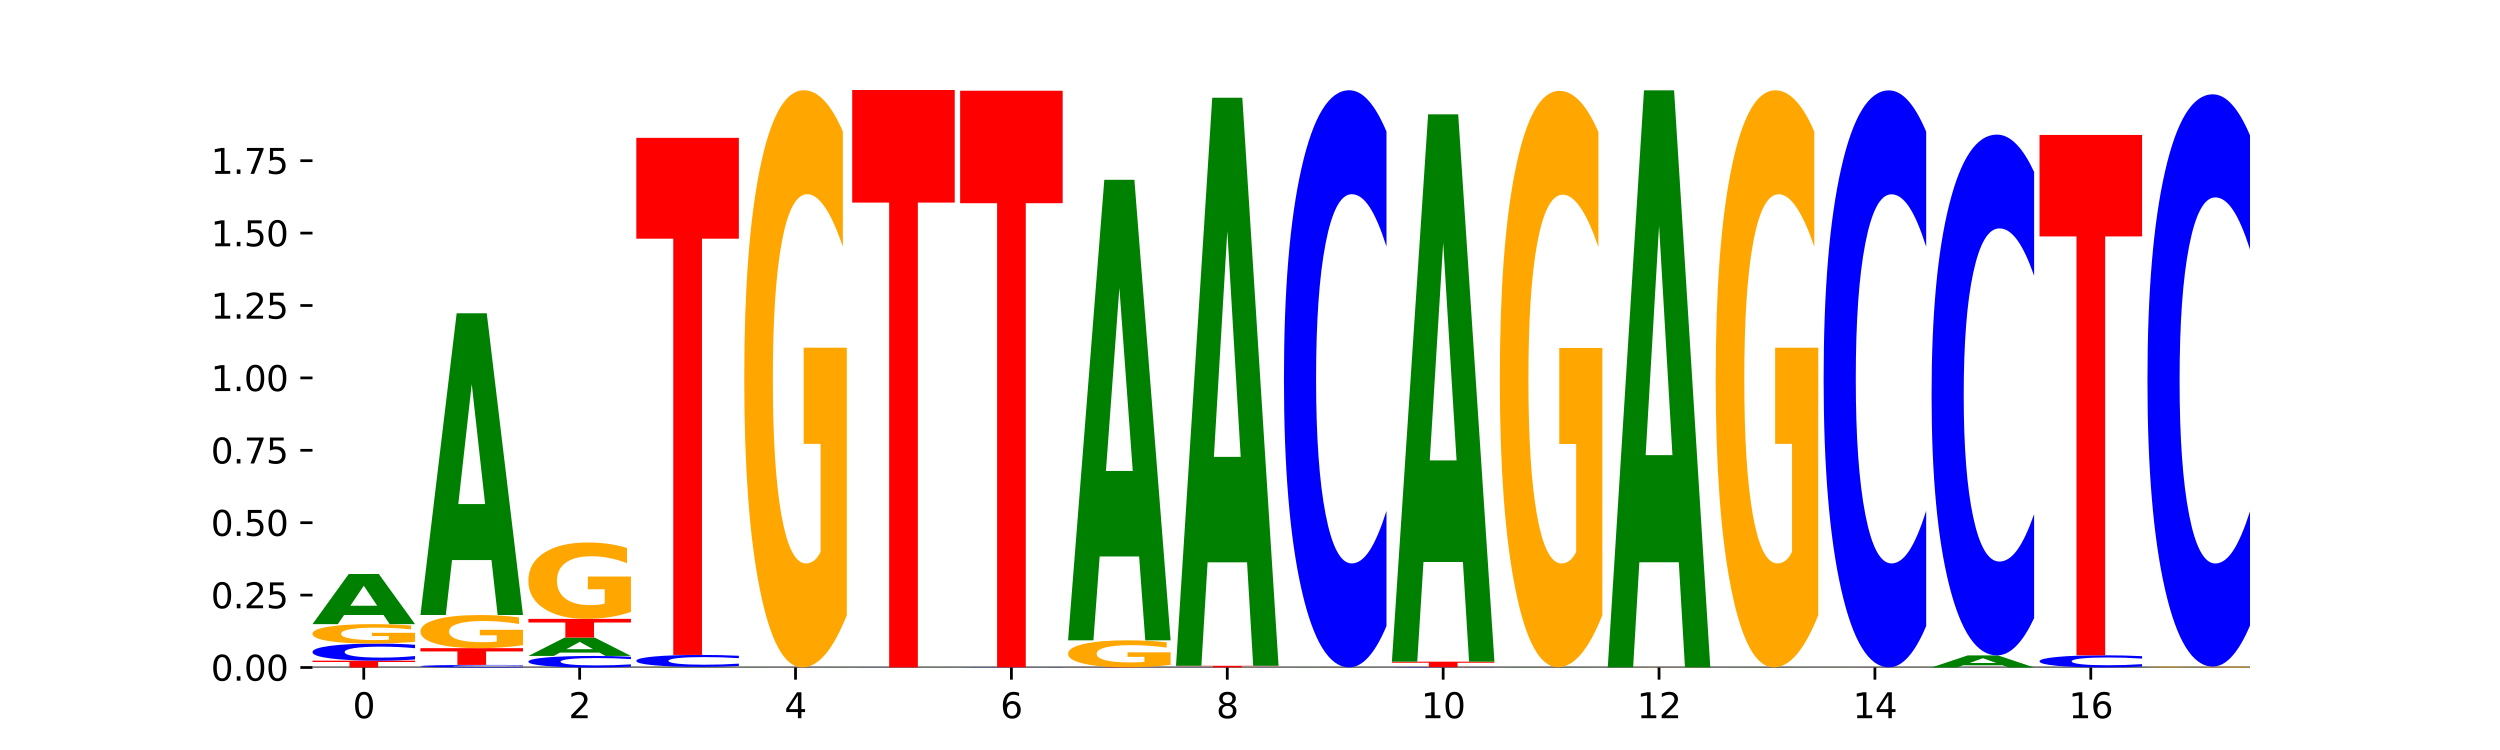 <?xml version="1.0" encoding="utf-8" standalone="no"?>
<!DOCTYPE svg PUBLIC "-//W3C//DTD SVG 1.1//EN"
  "http://www.w3.org/Graphics/SVG/1.1/DTD/svg11.dtd">
<svg xmlns:xlink="http://www.w3.org/1999/xlink" width="720pt" height="216pt" viewBox="0 0 720 216" xmlns="http://www.w3.org/2000/svg" version="1.1">
 <defs>
  <style type="text/css">*{stroke-linejoin: round; stroke-linecap: butt}</style>
 </defs>
 <g id="figure_1">
  <g id="patch_1">
   <path d="M 0 216 
L 720 216 
L 720 0 
L 0 0 
z
" style="fill: #ffffff"/>
  </g>
  <g id="axes_1">
   <g id="patch_2">
    <path d="M 90 192.24 
L 648 192.24 
L 648 25.92 
L 90 25.92 
z
" style="fill: #ffffff"/>
   </g>
   <g id="line2d_1">
    <path d="M 90 192.24 
L 648 192.24 
" clip-path="url(#p7f37376369)" style="fill: none; stroke: #000000; stroke-width: 0.5; stroke-linecap: square"/>
   </g>
   <g id="patch_3">
    <path d="M 90 190.279 
L 119.532 190.279 
L 119.532 190.661 
L 108.907 190.661 
L 108.907 192.24 
L 100.645 192.24 
L 100.645 190.661 
L 90 190.661 
L 90 190.279 
z
" clip-path="url(#p7f37376369)" style="fill: #ff0000"/>
   </g>
   <g id="patch_4">
    <path d="M 119.532 189.925 
Q 117.062 190.1 114.391 190.189 
Q 111.719 190.279 108.81 190.279 
Q 100.134 190.279 95.067 189.614 
Q 90 188.95 90 187.814 
Q 90 186.674 95.067 186.011 
Q 100.134 185.347 108.81 185.347 
Q 111.719 185.347 114.391 185.436 
Q 117.062 185.525 119.532 185.7 
L 119.532 186.683 
Q 117.039 186.451 114.621 186.343 
Q 112.203 186.235 109.532 186.235 
Q 104.74 186.235 101.994 186.656 
Q 99.256 187.076 99.256 187.814 
Q 99.256 188.55 101.994 188.97 
Q 104.74 189.39 109.532 189.39 
Q 112.203 189.39 114.621 189.282 
Q 117.039 189.173 119.532 188.941 
L 119.532 189.925 
z
" clip-path="url(#p7f37376369)" style="fill: #0000ff"/>
   </g>
   <g id="patch_5">
    <path d="M 119.532 184.84 
Q 116.554 185.093 113.35 185.221 
Q 110.147 185.347 106.732 185.347 
Q 99.014 185.347 94.507 184.593 
Q 90 183.839 90 182.55 
Q 90 181.245 94.587 180.497 
Q 99.18 179.749 107.169 179.749 
Q 110.246 179.749 113.066 179.851 
Q 115.892 179.952 118.394 180.15 
L 118.394 181.266 
Q 115.812 181.011 113.258 180.885 
Q 110.703 180.758 108.135 180.758 
Q 103.383 180.758 100.808 181.222 
Q 98.233 181.686 98.233 182.55 
Q 98.233 183.405 100.715 183.872 
Q 103.197 184.338 107.764 184.338 
Q 109.009 184.338 110.074 184.312 
Q 111.14 184.284 111.987 184.226 
L 111.987 183.179 
L 107.122 183.179 
L 107.122 182.246 
L 119.532 182.246 
L 119.532 184.84 
z
" clip-path="url(#p7f37376369)" style="fill: #ffa600"/>
   </g>
   <g id="patch_6">
    <path d="M 110.457 177.12 
L 99.099 177.12 
L 97.306 179.749 
L 90 179.749 
L 100.434 165.318 
L 109.098 165.318 
L 119.532 179.749 
L 112.232 179.749 
L 110.457 177.12 
z
M 100.911 174.442 
L 108.627 174.442 
L 104.775 168.702 
L 100.911 174.442 
z
" clip-path="url(#p7f37376369)" style="fill: #008000"/>
   </g>
   <g id="patch_7">
    <path d="M 150.618 192.187 
Q 148.148 192.213 145.477 192.226 
Q 142.806 192.24 139.896 192.24 
Q 131.221 192.24 126.153 192.139 
Q 121.086 192.039 121.086 191.867 
Q 121.086 191.695 126.153 191.594 
Q 131.221 191.494 139.896 191.494 
Q 142.806 191.494 145.477 191.507 
Q 148.148 191.521 150.618 191.547 
L 150.618 191.696 
Q 148.126 191.661 145.708 191.645 
Q 143.289 191.628 140.618 191.628 
Q 135.826 191.628 133.081 191.692 
Q 130.343 191.755 130.343 191.867 
Q 130.343 191.978 133.081 192.042 
Q 135.826 192.106 140.618 192.106 
Q 143.289 192.106 145.708 192.089 
Q 148.126 192.073 150.618 192.038 
L 150.618 192.187 
z
" clip-path="url(#p7f37376369)" style="fill: #0000ff"/>
   </g>
   <g id="patch_8">
    <path d="M 121.086 186.675 
L 150.618 186.675 
L 150.618 187.615 
L 139.994 187.615 
L 139.994 191.494 
L 131.732 191.494 
L 131.732 187.615 
L 121.086 187.615 
L 121.086 186.675 
z
" clip-path="url(#p7f37376369)" style="fill: #ff0000"/>
   </g>
   <g id="patch_9">
    <path d="M 150.618 185.811 
Q 147.64 186.243 144.437 186.46 
Q 141.233 186.675 137.818 186.675 
Q 130.101 186.675 125.594 185.389 
Q 121.086 184.104 121.086 181.905 
Q 121.086 179.68 125.673 178.405 
Q 130.266 177.129 138.255 177.129 
Q 141.333 177.129 144.152 177.302 
Q 146.978 177.474 149.48 177.813 
L 149.48 179.716 
Q 146.899 179.28 144.344 179.065 
Q 141.789 178.848 139.221 178.848 
Q 134.469 178.848 131.894 179.641 
Q 129.32 180.432 129.32 181.905 
Q 129.32 183.364 131.802 184.161 
Q 134.284 184.956 138.851 184.956 
Q 140.095 184.956 141.16 184.91 
Q 142.226 184.863 143.073 184.764 
L 143.073 182.978 
L 138.209 182.978 
L 138.209 181.386 
L 150.618 181.386 
L 150.618 185.811 
z
" clip-path="url(#p7f37376369)" style="fill: #ffa600"/>
   </g>
   <g id="patch_10">
    <path d="M 141.543 161.297 
L 130.186 161.297 
L 128.392 177.129 
L 121.086 177.129 
L 131.52 90.224 
L 140.185 90.224 
L 150.618 177.129 
L 143.318 177.129 
L 141.543 161.297 
z
M 131.997 145.168 
L 139.714 145.168 
L 135.861 110.6 
L 131.997 145.168 
z
" clip-path="url(#p7f37376369)" style="fill: #008000"/>
   </g>
   <g id="patch_11">
    <path d="M 181.705 192.002 
Q 179.234 192.12 176.563 192.18 
Q 173.892 192.24 170.983 192.24 
Q 162.307 192.24 157.24 191.792 
Q 152.173 191.344 152.173 190.578 
Q 152.173 189.809 157.24 189.361 
Q 162.307 188.913 170.983 188.913 
Q 173.892 188.913 176.563 188.974 
Q 179.234 189.033 181.705 189.152 
L 181.705 189.815 
Q 179.212 189.658 176.794 189.585 
Q 174.376 189.512 171.704 189.512 
Q 166.913 189.512 164.167 189.796 
Q 161.429 190.079 161.429 190.578 
Q 161.429 191.074 164.167 191.358 
Q 166.913 191.641 171.704 191.641 
Q 174.376 191.641 176.794 191.568 
Q 179.212 191.494 181.705 191.338 
L 181.705 192.002 
z
" clip-path="url(#p7f37376369)" style="fill: #0000ff"/>
   </g>
   <g id="patch_12">
    <path d="M 172.63 187.949 
L 161.272 187.949 
L 159.479 188.913 
L 152.173 188.913 
L 162.606 183.622 
L 171.271 183.622 
L 181.705 188.913 
L 174.405 188.913 
L 172.63 187.949 
z
M 163.083 186.967 
L 170.8 186.967 
L 166.948 184.863 
L 163.083 186.967 
z
" clip-path="url(#p7f37376369)" style="fill: #008000"/>
   </g>
   <g id="patch_13">
    <path d="M 152.173 178.236 
L 181.705 178.236 
L 181.705 179.286 
L 171.08 179.286 
L 171.08 183.622 
L 162.818 183.622 
L 162.818 179.286 
L 152.173 179.286 
L 152.173 178.236 
z
" clip-path="url(#p7f37376369)" style="fill: #ff0000"/>
   </g>
   <g id="patch_14">
    <path d="M 181.705 176.245 
Q 178.726 177.24 175.523 177.74 
Q 172.32 178.236 168.904 178.236 
Q 161.187 178.236 156.68 175.273 
Q 152.173 172.309 152.173 167.242 
Q 152.173 162.116 156.759 159.175 
Q 161.353 156.235 169.341 156.235 
Q 172.419 156.235 175.238 156.635 
Q 178.065 157.03 180.566 157.812 
L 180.566 162.198 
Q 177.985 161.193 175.43 160.698 
Q 172.876 160.198 170.308 160.198 
Q 165.555 160.198 162.981 162.025 
Q 160.406 163.847 160.406 167.242 
Q 160.406 170.605 162.888 172.441 
Q 165.37 174.273 169.937 174.273 
Q 171.181 174.273 172.247 174.168 
Q 173.312 174.059 174.16 173.832 
L 174.16 169.714 
L 169.295 169.714 
L 169.295 166.047 
L 181.705 166.047 
L 181.705 176.245 
z
" clip-path="url(#p7f37376369)" style="fill: #ffa600"/>
   </g>
   <g id="patch_15">
    <path d="M 212.791 192.233 
Q 209.813 192.236 206.609 192.238 
Q 203.406 192.24 199.991 192.24 
Q 192.274 192.24 187.766 192.229 
Q 183.259 192.219 183.259 192.201 
Q 183.259 192.182 187.846 192.172 
Q 192.439 192.161 200.428 192.161 
Q 203.505 192.161 206.325 192.163 
Q 209.151 192.164 211.653 192.167 
L 211.653 192.183 
Q 209.071 192.179 206.517 192.177 
Q 203.962 192.176 201.394 192.176 
Q 196.642 192.176 194.067 192.182 
Q 191.493 192.189 191.493 192.201 
Q 191.493 192.213 193.975 192.219 
Q 196.456 192.226 201.023 192.226 
Q 202.268 192.226 203.333 192.225 
Q 204.399 192.225 205.246 192.224 
L 205.246 192.21 
L 200.381 192.21 
L 200.381 192.196 
L 212.791 192.196 
L 212.791 192.233 
z
" clip-path="url(#p7f37376369)" style="fill: #ffa600"/>
   </g>
   <g id="patch_16">
    <path d="M 203.716 192.143 
L 192.358 192.143 
L 190.565 192.161 
L 183.259 192.161 
L 193.693 192.062 
L 202.357 192.062 
L 212.791 192.161 
L 205.491 192.161 
L 203.716 192.143 
z
M 194.17 192.125 
L 201.886 192.125 
L 198.034 192.085 
L 194.17 192.125 
z
" clip-path="url(#p7f37376369)" style="fill: #008000"/>
   </g>
   <g id="patch_17">
    <path d="M 212.791 191.815 
Q 210.321 191.937 207.65 191.999 
Q 204.978 192.062 202.069 192.062 
Q 193.393 192.062 188.326 191.598 
Q 183.259 191.134 183.259 190.34 
Q 183.259 189.544 188.326 189.081 
Q 193.393 188.617 202.069 188.617 
Q 204.978 188.617 207.65 188.68 
Q 210.321 188.742 212.791 188.864 
L 212.791 189.551 
Q 210.298 189.388 207.88 189.313 
Q 205.462 189.238 202.791 189.238 
Q 197.999 189.238 195.253 189.531 
Q 192.515 189.825 192.515 190.34 
Q 192.515 190.854 195.253 191.148 
Q 197.999 191.441 202.791 191.441 
Q 205.462 191.441 207.88 191.366 
Q 210.298 191.29 212.791 191.127 
L 212.791 191.815 
z
" clip-path="url(#p7f37376369)" style="fill: #0000ff"/>
   </g>
   <g id="patch_18">
    <path d="M 183.259 39.701 
L 212.791 39.701 
L 212.791 68.744 
L 202.166 68.744 
L 202.166 188.617 
L 193.904 188.617 
L 193.904 68.744 
L 183.259 68.744 
L 183.259 39.701 
z
" clip-path="url(#p7f37376369)" style="fill: #ff0000"/>
   </g>
   <g id="patch_19">
    <path d="M 234.802 192.238 
L 223.445 192.238 
L 221.651 192.24 
L 214.345 192.24 
L 224.779 192.227 
L 233.444 192.227 
L 243.877 192.24 
L 236.577 192.24 
L 234.802 192.238 
z
M 225.256 192.235 
L 232.973 192.235 
L 229.12 192.23 
L 225.256 192.235 
z
" clip-path="url(#p7f37376369)" style="fill: #008000"/>
   </g>
   <g id="patch_20">
    <path d="M 214.345 192.204 
L 243.877 192.204 
L 243.877 192.208 
L 233.253 192.208 
L 233.253 192.227 
L 224.991 192.227 
L 224.991 192.208 
L 214.345 192.208 
L 214.345 192.204 
z
" clip-path="url(#p7f37376369)" style="fill: #ff0000"/>
   </g>
   <g id="patch_21">
    <path d="M 243.877 177.165 
Q 240.899 184.684 237.696 188.461 
Q 234.492 192.204 231.077 192.204 
Q 223.36 192.204 218.853 169.818 
Q 214.345 147.432 214.345 109.15 
Q 214.345 70.422 218.932 48.208 
Q 223.525 25.994 231.514 25.994 
Q 234.592 25.994 237.411 29.015 
Q 240.237 32.002 242.739 37.908 
L 242.739 71.04 
Q 240.158 63.452 237.603 59.709 
Q 235.048 55.933 232.48 55.933 
Q 227.728 55.933 225.154 69.735 
Q 222.579 83.503 222.579 109.15 
Q 222.579 134.557 225.061 148.428 
Q 227.543 162.265 232.11 162.265 
Q 233.354 162.265 234.42 161.475 
Q 235.485 160.651 236.332 158.934 
L 236.332 127.828 
L 231.468 127.828 
L 231.468 100.12 
L 243.877 100.12 
L 243.877 177.165 
z
" clip-path="url(#p7f37376369)" style="fill: #ffa600"/>
   </g>
   <g id="patch_22">
    <path d="M 265.889 192.238 
L 254.531 192.238 
L 252.738 192.24 
L 245.432 192.24 
L 255.865 192.23 
L 264.53 192.23 
L 274.964 192.24 
L 267.664 192.24 
L 265.889 192.238 
z
M 256.342 192.236 
L 264.059 192.236 
L 260.207 192.232 
L 256.342 192.236 
z
" clip-path="url(#p7f37376369)" style="fill: #008000"/>
   </g>
   <g id="patch_23">
    <path d="M 274.964 192.229 
Q 272.493 192.23 269.822 192.23 
Q 267.151 192.23 264.242 192.23 
Q 255.566 192.23 250.499 192.228 
Q 245.432 192.226 245.432 192.223 
Q 245.432 192.22 250.499 192.219 
Q 255.566 192.217 264.242 192.217 
Q 267.151 192.217 269.822 192.217 
Q 272.493 192.217 274.964 192.218 
L 274.964 192.22 
Q 272.471 192.22 270.053 192.219 
Q 267.635 192.219 264.964 192.219 
Q 260.172 192.219 257.426 192.22 
Q 254.688 192.221 254.688 192.223 
Q 254.688 192.225 257.426 192.226 
Q 260.172 192.228 264.964 192.228 
Q 267.635 192.228 270.053 192.227 
Q 272.471 192.227 274.964 192.226 
L 274.964 192.229 
z
" clip-path="url(#p7f37376369)" style="fill: #0000ff"/>
   </g>
   <g id="patch_24">
    <path d="M 245.432 25.92 
L 274.964 25.92 
L 274.964 58.352 
L 264.339 58.352 
L 264.339 192.217 
L 256.077 192.217 
L 256.077 58.352 
L 245.432 58.352 
L 245.432 25.92 
z
" clip-path="url(#p7f37376369)" style="fill: #ff0000"/>
   </g>
   <g id="patch_25">
    <path d="M 296.975 192.239 
L 285.617 192.239 
L 283.824 192.24 
L 276.518 192.24 
L 286.952 192.233 
L 295.616 192.233 
L 306.05 192.24 
L 298.75 192.24 
L 296.975 192.239 
z
M 287.429 192.238 
L 295.145 192.238 
L 291.293 192.235 
L 287.429 192.238 
z
" clip-path="url(#p7f37376369)" style="fill: #008000"/>
   </g>
   <g id="patch_26">
    <path d="M 306.05 192.229 
Q 303.58 192.231 300.909 192.232 
Q 298.237 192.233 295.328 192.233 
Q 286.652 192.233 281.585 192.226 
Q 276.518 192.218 276.518 192.205 
Q 276.518 192.192 281.585 192.185 
Q 286.652 192.177 295.328 192.177 
Q 298.237 192.177 300.909 192.178 
Q 303.58 192.179 306.05 192.181 
L 306.05 192.192 
Q 303.558 192.19 301.139 192.189 
Q 298.721 192.187 296.05 192.187 
Q 291.258 192.187 288.512 192.192 
Q 285.774 192.197 285.774 192.205 
Q 285.774 192.214 288.512 192.218 
Q 291.258 192.223 296.05 192.223 
Q 298.721 192.223 301.139 192.222 
Q 303.558 192.221 306.05 192.218 
L 306.05 192.229 
z
" clip-path="url(#p7f37376369)" style="fill: #0000ff"/>
   </g>
   <g id="patch_27">
    <path d="M 276.518 26.136 
L 306.05 26.136 
L 306.05 58.519 
L 295.425 58.519 
L 295.425 192.177 
L 287.163 192.177 
L 287.163 58.519 
L 276.518 58.519 
L 276.518 26.136 
z
" clip-path="url(#p7f37376369)" style="fill: #ff0000"/>
   </g>
   <g id="patch_28">
    <path d="M 307.604 192.179 
L 337.136 192.179 
L 337.136 192.191 
L 326.512 192.191 
L 326.512 192.24 
L 318.25 192.24 
L 318.25 192.191 
L 307.604 192.191 
L 307.604 192.179 
z
" clip-path="url(#p7f37376369)" style="fill: #ff0000"/>
   </g>
   <g id="patch_29">
    <path d="M 337.136 191.476 
Q 334.158 191.828 330.955 192.004 
Q 327.751 192.179 324.336 192.179 
Q 316.619 192.179 312.112 191.133 
Q 307.604 190.087 307.604 188.298 
Q 307.604 186.488 312.191 185.45 
Q 316.784 184.412 324.773 184.412 
Q 327.851 184.412 330.67 184.553 
Q 333.496 184.693 335.998 184.969 
L 335.998 186.517 
Q 333.417 186.162 330.862 185.987 
Q 328.307 185.811 325.739 185.811 
Q 320.987 185.811 318.413 186.456 
Q 315.838 187.099 315.838 188.298 
Q 315.838 189.485 318.32 190.133 
Q 320.802 190.78 325.369 190.78 
Q 326.613 190.78 327.679 190.743 
Q 328.744 190.705 329.591 190.624 
L 329.591 189.171 
L 324.727 189.171 
L 324.727 187.876 
L 337.136 187.876 
L 337.136 191.476 
z
" clip-path="url(#p7f37376369)" style="fill: #ffa600"/>
   </g>
   <g id="patch_30">
    <path d="M 328.061 160.253 
L 316.704 160.253 
L 314.91 184.412 
L 307.604 184.412 
L 318.038 51.791 
L 326.703 51.791 
L 337.136 184.412 
L 329.837 184.412 
L 328.061 160.253 
z
M 318.515 135.638 
L 326.232 135.638 
L 322.38 82.886 
L 318.515 135.638 
z
" clip-path="url(#p7f37376369)" style="fill: #008000"/>
   </g>
   <g id="patch_31">
    <path d="M 368.223 192.239 
Q 365.244 192.24 362.041 192.24 
Q 358.838 192.24 355.423 192.24 
Q 347.705 192.24 343.198 192.239 
Q 338.691 192.238 338.691 192.237 
Q 338.691 192.235 343.277 192.234 
Q 347.871 192.233 355.859 192.233 
Q 358.937 192.233 361.757 192.234 
Q 364.583 192.234 367.084 192.234 
L 367.084 192.235 
Q 364.503 192.235 361.948 192.235 
Q 359.394 192.235 356.826 192.235 
Q 352.074 192.235 349.499 192.235 
Q 346.924 192.236 346.924 192.237 
Q 346.924 192.238 349.406 192.238 
Q 351.888 192.239 356.455 192.239 
Q 357.699 192.239 358.765 192.239 
Q 359.831 192.239 360.678 192.239 
L 360.678 192.237 
L 355.813 192.237 
L 355.813 192.236 
L 368.223 192.236 
L 368.223 192.239 
z
" clip-path="url(#p7f37376369)" style="fill: #ffa600"/>
   </g>
   <g id="patch_32">
    <path d="M 368.223 192.232 
Q 365.753 192.233 363.081 192.233 
Q 360.41 192.233 357.501 192.233 
Q 348.825 192.233 343.758 192.231 
Q 338.691 192.228 338.691 192.224 
Q 338.691 192.219 343.758 192.217 
Q 348.825 192.214 357.501 192.214 
Q 360.41 192.214 363.081 192.214 
Q 365.753 192.215 368.223 192.215 
L 368.223 192.219 
Q 365.73 192.218 363.312 192.218 
Q 360.894 192.217 358.223 192.217 
Q 353.431 192.217 350.685 192.219 
Q 347.947 192.221 347.947 192.224 
Q 347.947 192.227 350.685 192.228 
Q 353.431 192.23 358.223 192.23 
Q 360.894 192.23 363.312 192.229 
Q 365.73 192.229 368.223 192.228 
L 368.223 192.232 
z
" clip-path="url(#p7f37376369)" style="fill: #0000ff"/>
   </g>
   <g id="patch_33">
    <path d="M 338.691 191.754 
L 368.223 191.754 
L 368.223 191.844 
L 357.598 191.844 
L 357.598 192.214 
L 349.336 192.214 
L 349.336 191.844 
L 338.691 191.844 
L 338.691 191.754 
z
" clip-path="url(#p7f37376369)" style="fill: #ff0000"/>
   </g>
   <g id="patch_34">
    <path d="M 359.148 161.951 
L 347.79 161.951 
L 345.997 191.754 
L 338.691 191.754 
L 349.125 28.152 
L 357.789 28.152 
L 368.223 191.754 
L 360.923 191.754 
L 359.148 161.951 
z
M 349.602 131.587 
L 357.318 131.587 
L 353.466 66.51 
L 349.602 131.587 
z
" clip-path="url(#p7f37376369)" style="fill: #008000"/>
   </g>
   <g id="patch_35">
    <path d="M 369.777 192.227 
L 399.309 192.227 
L 399.309 192.229 
L 388.685 192.229 
L 388.685 192.24 
L 380.422 192.24 
L 380.422 192.229 
L 369.777 192.229 
L 369.777 192.227 
z
" clip-path="url(#p7f37376369)" style="fill: #ff0000"/>
   </g>
   <g id="patch_36">
    <path d="M 390.234 192.222 
L 378.876 192.222 
L 377.083 192.227 
L 369.777 192.227 
L 380.211 192.204 
L 388.875 192.204 
L 399.309 192.227 
L 392.009 192.227 
L 390.234 192.222 
z
M 380.688 192.218 
L 388.404 192.218 
L 384.552 192.209 
L 380.688 192.218 
z
" clip-path="url(#p7f37376369)" style="fill: #008000"/>
   </g>
   <g id="patch_37">
    <path d="M 399.309 180.29 
Q 396.839 186.195 394.168 189.182 
Q 391.496 192.204 388.587 192.204 
Q 379.911 192.204 374.844 169.818 
Q 369.777 147.432 369.777 109.15 
Q 369.777 70.731 374.844 48.379 
Q 379.911 25.994 388.587 25.994 
Q 391.496 25.994 394.168 29.015 
Q 396.839 32.002 399.309 37.908 
L 399.309 71.04 
Q 396.817 63.212 394.398 59.572 
Q 391.98 55.933 389.309 55.933 
Q 384.517 55.933 381.772 70.113 
Q 379.033 84.258 379.033 109.15 
Q 379.033 133.939 381.772 148.119 
Q 384.517 162.265 389.309 162.265 
Q 391.98 162.265 394.398 158.625 
Q 396.817 154.951 399.309 147.123 
L 399.309 180.29 
z
" clip-path="url(#p7f37376369)" style="fill: #0000ff"/>
   </g>
   <g id="patch_38">
    <path d="M 430.396 192.238 
Q 427.417 192.239 424.214 192.24 
Q 421.01 192.24 417.595 192.24 
Q 409.878 192.24 405.371 192.237 
Q 400.864 192.234 400.864 192.229 
Q 400.864 192.224 405.45 192.221 
Q 410.043 192.218 418.032 192.218 
Q 421.11 192.218 423.929 192.218 
Q 426.755 192.219 429.257 192.219 
L 429.257 192.224 
Q 426.676 192.223 424.121 192.222 
Q 421.566 192.222 418.998 192.222 
Q 414.246 192.222 411.672 192.224 
Q 409.097 192.226 409.097 192.229 
Q 409.097 192.232 411.579 192.234 
Q 414.061 192.236 418.628 192.236 
Q 419.872 192.236 420.938 192.236 
Q 422.003 192.236 422.85 192.236 
L 422.85 192.231 
L 417.986 192.231 
L 417.986 192.228 
L 430.396 192.228 
L 430.396 192.238 
z
" clip-path="url(#p7f37376369)" style="fill: #ffa600"/>
   </g>
   <g id="patch_39">
    <path d="M 430.396 192.211 
Q 427.925 192.215 425.254 192.216 
Q 422.583 192.218 419.674 192.218 
Q 410.998 192.218 405.931 192.206 
Q 400.864 192.193 400.864 192.172 
Q 400.864 192.151 405.931 192.139 
Q 410.998 192.126 419.674 192.126 
Q 422.583 192.126 425.254 192.128 
Q 427.925 192.13 430.396 192.133 
L 430.396 192.151 
Q 427.903 192.147 425.485 192.145 
Q 423.066 192.143 420.395 192.143 
Q 415.603 192.143 412.858 192.151 
Q 410.12 192.158 410.12 192.172 
Q 410.12 192.186 412.858 192.194 
Q 415.603 192.201 420.395 192.201 
Q 423.066 192.201 425.485 192.199 
Q 427.903 192.197 430.396 192.193 
L 430.396 192.211 
z
" clip-path="url(#p7f37376369)" style="fill: #0000ff"/>
   </g>
   <g id="patch_40">
    <path d="M 400.864 190.569 
L 430.396 190.569 
L 430.396 190.872 
L 419.771 190.872 
L 419.771 192.126 
L 411.509 192.126 
L 411.509 190.872 
L 400.864 190.872 
L 400.864 190.569 
z
" clip-path="url(#p7f37376369)" style="fill: #ff0000"/>
   </g>
   <g id="patch_41">
    <path d="M 421.32 161.852 
L 409.963 161.852 
L 408.17 190.569 
L 400.864 190.569 
L 411.297 32.934 
L 419.962 32.934 
L 430.396 190.569 
L 423.096 190.569 
L 421.32 161.852 
z
M 411.774 132.596 
L 419.491 132.596 
L 415.639 69.893 
L 411.774 132.596 
z
" clip-path="url(#p7f37376369)" style="fill: #008000"/>
   </g>
   <g id="patch_42">
    <path d="M 431.95 192.237 
L 461.482 192.237 
L 461.482 192.237 
L 450.857 192.237 
L 450.857 192.24 
L 442.595 192.24 
L 442.595 192.237 
L 431.95 192.237 
L 431.95 192.237 
z
" clip-path="url(#p7f37376369)" style="fill: #ff0000"/>
   </g>
   <g id="patch_43">
    <path d="M 461.482 192.236 
Q 459.012 192.236 456.34 192.237 
Q 453.669 192.237 450.76 192.237 
Q 442.084 192.237 437.017 192.236 
Q 431.95 192.235 431.95 192.233 
Q 431.95 192.232 437.017 192.231 
Q 442.084 192.23 450.76 192.23 
Q 453.669 192.23 456.34 192.23 
Q 459.012 192.23 461.482 192.231 
L 461.482 192.232 
Q 458.989 192.232 456.571 192.231 
Q 454.153 192.231 451.482 192.231 
Q 446.69 192.231 443.944 192.232 
Q 441.206 192.232 441.206 192.233 
Q 441.206 192.234 443.944 192.235 
Q 446.69 192.235 451.482 192.235 
Q 454.153 192.235 456.571 192.235 
Q 458.989 192.235 461.482 192.235 
L 461.482 192.236 
z
" clip-path="url(#p7f37376369)" style="fill: #0000ff"/>
   </g>
   <g id="patch_44">
    <path d="M 452.407 192.219 
L 441.049 192.219 
L 439.256 192.23 
L 431.95 192.23 
L 442.384 192.171 
L 451.048 192.171 
L 461.482 192.23 
L 454.182 192.23 
L 452.407 192.219 
z
M 442.861 192.208 
L 450.577 192.208 
L 446.725 192.185 
L 442.861 192.208 
z
" clip-path="url(#p7f37376369)" style="fill: #008000"/>
   </g>
   <g id="patch_45">
    <path d="M 461.482 177.152 
Q 458.504 184.661 455.3 188.433 
Q 452.097 192.171 448.682 192.171 
Q 440.964 192.171 436.457 169.813 
Q 431.95 147.456 431.95 109.223 
Q 431.95 70.544 436.537 48.358 
Q 441.13 26.173 449.118 26.173 
Q 452.196 26.173 455.016 29.19 
Q 457.842 32.173 460.344 38.071 
L 460.344 71.161 
Q 457.762 63.583 455.207 59.845 
Q 452.653 56.073 450.085 56.073 
Q 445.333 56.073 442.758 69.858 
Q 440.183 83.608 440.183 109.223 
Q 440.183 134.598 442.665 148.451 
Q 445.147 162.27 449.714 162.27 
Q 450.958 162.27 452.024 161.481 
Q 453.09 160.658 453.937 158.944 
L 453.937 127.877 
L 449.072 127.877 
L 449.072 100.205 
L 461.482 100.205 
L 461.482 177.152 
z
" clip-path="url(#p7f37376369)" style="fill: #ffa600"/>
   </g>
   <g id="patch_46">
    <path d="M 463.036 192.237 
L 492.568 192.237 
L 492.568 192.237 
L 481.944 192.237 
L 481.944 192.24 
L 473.681 192.24 
L 473.681 192.237 
L 463.036 192.237 
L 463.036 192.237 
z
" clip-path="url(#p7f37376369)" style="fill: #ff0000"/>
   </g>
   <g id="patch_47">
    <path d="M 492.568 192.236 
Q 490.098 192.236 487.427 192.236 
Q 484.756 192.237 481.846 192.237 
Q 473.17 192.237 468.103 192.235 
Q 463.036 192.234 463.036 192.232 
Q 463.036 192.229 468.103 192.228 
Q 473.17 192.227 481.846 192.227 
Q 484.756 192.227 487.427 192.227 
Q 490.098 192.227 492.568 192.227 
L 492.568 192.229 
Q 490.076 192.229 487.657 192.229 
Q 485.239 192.228 482.568 192.228 
Q 477.776 192.228 475.031 192.229 
Q 472.292 192.23 472.292 192.232 
Q 472.292 192.233 475.031 192.234 
Q 477.776 192.235 482.568 192.235 
Q 485.239 192.235 487.657 192.235 
Q 490.076 192.234 492.568 192.234 
L 492.568 192.236 
z
" clip-path="url(#p7f37376369)" style="fill: #0000ff"/>
   </g>
   <g id="patch_48">
    <path d="M 492.568 192.224 
Q 489.59 192.226 486.387 192.226 
Q 483.183 192.227 479.768 192.227 
Q 472.051 192.227 467.543 192.223 
Q 463.036 192.22 463.036 192.213 
Q 463.036 192.207 467.623 192.204 
Q 472.216 192.2 480.205 192.2 
Q 483.282 192.2 486.102 192.201 
Q 488.928 192.201 491.43 192.202 
L 491.43 192.207 
Q 488.849 192.206 486.294 192.206 
Q 483.739 192.205 481.171 192.205 
Q 476.419 192.205 473.844 192.207 
Q 471.27 192.209 471.27 192.213 
Q 471.27 192.218 473.752 192.22 
Q 476.234 192.222 480.8 192.222 
Q 482.045 192.222 483.11 192.222 
Q 484.176 192.222 485.023 192.221 
L 485.023 192.216 
L 480.158 192.216 
L 480.158 192.212 
L 492.568 192.212 
L 492.568 192.224 
z
" clip-path="url(#p7f37376369)" style="fill: #ffa600"/>
   </g>
   <g id="patch_49">
    <path d="M 483.493 161.926 
L 472.136 161.926 
L 470.342 192.2 
L 463.036 192.2 
L 473.47 26.012 
L 482.135 26.012 
L 492.568 192.2 
L 485.268 192.2 
L 483.493 161.926 
z
M 473.947 131.082 
L 481.664 131.082 
L 477.811 64.977 
L 473.947 131.082 
z
" clip-path="url(#p7f37376369)" style="fill: #008000"/>
   </g>
   <g id="patch_50">
    <path d="M 494.123 192.237 
L 523.655 192.237 
L 523.655 192.237 
L 513.03 192.237 
L 513.03 192.24 
L 504.768 192.24 
L 504.768 192.237 
L 494.123 192.237 
L 494.123 192.237 
z
" clip-path="url(#p7f37376369)" style="fill: #ff0000"/>
   </g>
   <g id="patch_51">
    <path d="M 523.655 192.236 
Q 521.184 192.236 518.513 192.237 
Q 515.842 192.237 512.933 192.237 
Q 504.257 192.237 499.19 192.236 
Q 494.123 192.235 494.123 192.233 
Q 494.123 192.232 499.19 192.231 
Q 504.257 192.23 512.933 192.23 
Q 515.842 192.23 518.513 192.23 
Q 521.184 192.23 523.655 192.231 
L 523.655 192.232 
Q 521.162 192.232 518.744 192.231 
Q 516.326 192.231 513.654 192.231 
Q 508.863 192.231 506.117 192.232 
Q 503.379 192.232 503.379 192.233 
Q 503.379 192.234 506.117 192.235 
Q 508.863 192.235 513.654 192.235 
Q 516.326 192.235 518.744 192.235 
Q 521.162 192.235 523.655 192.235 
L 523.655 192.236 
z
" clip-path="url(#p7f37376369)" style="fill: #0000ff"/>
   </g>
   <g id="patch_52">
    <path d="M 514.579 192.225 
L 503.222 192.225 
L 501.429 192.23 
L 494.123 192.23 
L 504.556 192.2 
L 513.221 192.2 
L 523.655 192.23 
L 516.355 192.23 
L 514.579 192.225 
z
M 505.033 192.219 
L 512.75 192.219 
L 508.898 192.207 
L 505.033 192.219 
z
" clip-path="url(#p7f37376369)" style="fill: #008000"/>
   </g>
   <g id="patch_53">
    <path d="M 523.655 177.164 
Q 520.676 184.682 517.473 188.458 
Q 514.269 192.2 510.854 192.2 
Q 503.137 192.2 498.63 169.818 
Q 494.123 147.435 494.123 109.158 
Q 494.123 70.434 498.709 48.223 
Q 503.303 26.012 511.291 26.012 
Q 514.369 26.012 517.188 29.033 
Q 520.014 32.02 522.516 37.924 
L 522.516 71.052 
Q 519.935 63.465 517.38 59.723 
Q 514.825 55.947 512.257 55.947 
Q 507.505 55.947 504.931 69.747 
Q 502.356 83.514 502.356 109.158 
Q 502.356 134.561 504.838 148.43 
Q 507.32 162.265 511.887 162.265 
Q 513.131 162.265 514.197 161.475 
Q 515.262 160.652 516.109 158.935 
L 516.109 127.833 
L 511.245 127.833 
L 511.245 100.129 
L 523.655 100.129 
L 523.655 177.164 
z
" clip-path="url(#p7f37376369)" style="fill: #ffa600"/>
   </g>
   <g id="patch_54">
    <path d="M 545.666 192.238 
L 534.308 192.238 
L 532.515 192.24 
L 525.209 192.24 
L 535.643 192.227 
L 544.307 192.227 
L 554.741 192.24 
L 547.441 192.24 
L 545.666 192.238 
z
M 536.12 192.235 
L 543.836 192.235 
L 539.984 192.23 
L 536.12 192.235 
z
" clip-path="url(#p7f37376369)" style="fill: #008000"/>
   </g>
   <g id="patch_55">
    <path d="M 554.741 192.226 
Q 551.763 192.226 548.559 192.226 
Q 545.356 192.227 541.941 192.227 
Q 534.223 192.227 529.716 192.225 
Q 525.209 192.223 525.209 192.22 
Q 525.209 192.217 529.796 192.215 
Q 534.389 192.213 542.377 192.213 
Q 545.455 192.213 548.275 192.214 
Q 551.101 192.214 553.603 192.214 
L 553.603 192.217 
Q 551.021 192.216 548.467 192.216 
Q 545.912 192.216 543.344 192.216 
Q 538.592 192.216 536.017 192.217 
Q 533.442 192.218 533.442 192.22 
Q 533.442 192.222 535.924 192.223 
Q 538.406 192.224 542.973 192.224 
Q 544.217 192.224 545.283 192.224 
Q 546.349 192.224 547.196 192.224 
L 547.196 192.222 
L 542.331 192.222 
L 542.331 192.219 
L 554.741 192.219 
L 554.741 192.226 
z
" clip-path="url(#p7f37376369)" style="fill: #ffa600"/>
   </g>
   <g id="patch_56">
    <path d="M 525.209 192.197 
L 554.741 192.197 
L 554.741 192.2 
L 544.116 192.2 
L 544.116 192.213 
L 535.854 192.213 
L 535.854 192.2 
L 525.209 192.2 
L 525.209 192.197 
z
" clip-path="url(#p7f37376369)" style="fill: #ff0000"/>
   </g>
   <g id="patch_57">
    <path d="M 554.741 180.286 
Q 552.271 186.19 549.599 189.176 
Q 546.928 192.197 544.019 192.197 
Q 535.343 192.197 530.276 169.817 
Q 525.209 147.438 525.209 109.166 
Q 525.209 70.757 530.276 48.411 
Q 535.343 26.032 544.019 26.032 
Q 546.928 26.032 549.599 29.052 
Q 552.271 32.039 554.741 37.942 
L 554.741 71.066 
Q 552.248 63.24 549.83 59.601 
Q 547.412 55.963 544.741 55.963 
Q 539.949 55.963 537.203 70.139 
Q 534.465 84.281 534.465 109.166 
Q 534.465 133.948 537.203 148.124 
Q 539.949 162.266 544.741 162.266 
Q 547.412 162.266 549.83 158.628 
Q 552.248 154.955 554.741 147.129 
L 554.741 180.286 
z
" clip-path="url(#p7f37376369)" style="fill: #0000ff"/>
   </g>
   <g id="patch_58">
    <path d="M 556.295 192.231 
L 585.827 192.231 
L 585.827 192.233 
L 575.203 192.233 
L 575.203 192.24 
L 566.941 192.24 
L 566.941 192.233 
L 556.295 192.233 
L 556.295 192.231 
z
" clip-path="url(#p7f37376369)" style="fill: #ff0000"/>
   </g>
   <g id="patch_59">
    <path d="M 576.752 191.596 
L 565.395 191.596 
L 563.601 192.231 
L 556.295 192.231 
L 566.729 188.748 
L 575.394 188.748 
L 585.827 192.231 
L 578.527 192.231 
L 576.752 191.596 
z
M 567.206 190.95 
L 574.923 190.95 
L 571.07 189.564 
L 567.206 190.95 
z
" clip-path="url(#p7f37376369)" style="fill: #008000"/>
   </g>
   <g id="patch_60">
    <path d="M 585.827 177.997 
Q 583.357 183.326 580.686 186.021 
Q 578.015 188.748 575.105 188.748 
Q 566.429 188.748 561.362 168.547 
Q 556.295 148.347 556.295 113.802 
Q 556.295 79.134 561.362 58.964 
Q 566.429 38.764 575.105 38.764 
Q 578.015 38.764 580.686 41.491 
Q 583.357 44.186 585.827 49.515 
L 585.827 79.412 
Q 583.335 72.349 580.916 69.064 
Q 578.498 65.78 575.827 65.78 
Q 571.035 65.78 568.29 78.576 
Q 565.551 91.34 565.551 113.802 
Q 565.551 136.171 568.29 148.967 
Q 571.035 161.731 575.827 161.731 
Q 578.498 161.731 580.916 158.447 
Q 583.335 155.132 585.827 148.068 
L 585.827 177.997 
z
" clip-path="url(#p7f37376369)" style="fill: #0000ff"/>
   </g>
   <g id="patch_61">
    <path d="M 607.838 192.238 
L 596.481 192.238 
L 594.688 192.24 
L 587.382 192.24 
L 597.815 192.231 
L 606.48 192.231 
L 616.914 192.24 
L 609.614 192.24 
L 607.838 192.238 
z
M 598.292 192.237 
L 606.009 192.237 
L 602.157 192.233 
L 598.292 192.237 
z
" clip-path="url(#p7f37376369)" style="fill: #008000"/>
   </g>
   <g id="patch_62">
    <path d="M 616.914 192.23 
Q 613.935 192.231 610.732 192.231 
Q 607.529 192.231 604.113 192.231 
Q 596.396 192.231 591.889 192.23 
Q 587.382 192.229 587.382 192.227 
Q 587.382 192.225 591.968 192.223 
Q 596.562 192.222 604.55 192.222 
Q 607.628 192.222 610.447 192.222 
Q 613.273 192.223 615.775 192.223 
L 615.775 192.225 
Q 613.194 192.224 610.639 192.224 
Q 608.084 192.224 605.516 192.224 
Q 600.764 192.224 598.19 192.225 
Q 595.615 192.225 595.615 192.227 
Q 595.615 192.228 598.097 192.229 
Q 600.579 192.23 605.146 192.23 
Q 606.39 192.23 607.456 192.229 
Q 608.521 192.229 609.368 192.229 
L 609.368 192.228 
L 604.504 192.228 
L 604.504 192.226 
L 616.914 192.226 
L 616.914 192.23 
z
" clip-path="url(#p7f37376369)" style="fill: #ffa600"/>
   </g>
   <g id="patch_63">
    <path d="M 616.914 191.972 
Q 614.443 192.096 611.772 192.159 
Q 609.101 192.222 606.192 192.222 
Q 597.516 192.222 592.449 191.751 
Q 587.382 191.28 587.382 190.475 
Q 587.382 189.667 592.449 189.197 
Q 597.516 188.726 606.192 188.726 
Q 609.101 188.726 611.772 188.79 
Q 614.443 188.852 616.914 188.977 
L 616.914 189.674 
Q 614.421 189.509 612.003 189.432 
Q 609.585 189.356 606.913 189.356 
Q 602.122 189.356 599.376 189.654 
Q 596.638 189.952 596.638 190.475 
Q 596.638 190.997 599.376 191.295 
Q 602.122 191.592 606.913 191.592 
Q 609.585 191.592 612.003 191.516 
Q 614.421 191.439 616.914 191.274 
L 616.914 191.972 
z
" clip-path="url(#p7f37376369)" style="fill: #0000ff"/>
   </g>
   <g id="patch_64">
    <path d="M 587.382 38.863 
L 616.914 38.863 
L 616.914 68.09 
L 606.289 68.09 
L 606.289 188.726 
L 598.027 188.726 
L 598.027 68.09 
L 587.382 68.09 
L 587.382 38.863 
z
" clip-path="url(#p7f37376369)" style="fill: #ff0000"/>
   </g>
   <g id="patch_65">
    <path d="M 638.925 192.239 
L 627.567 192.239 
L 625.774 192.24 
L 618.468 192.24 
L 628.902 192.237 
L 637.566 192.237 
L 648 192.24 
L 640.7 192.24 
L 638.925 192.239 
z
M 629.379 192.239 
L 637.095 192.239 
L 633.243 192.237 
L 629.379 192.239 
z
" clip-path="url(#p7f37376369)" style="fill: #008000"/>
   </g>
   <g id="patch_66">
    <path d="M 618.468 192.223 
L 648 192.223 
L 648 192.226 
L 637.375 192.226 
L 637.375 192.237 
L 629.113 192.237 
L 629.113 192.226 
L 618.468 192.226 
L 618.468 192.223 
z
" clip-path="url(#p7f37376369)" style="fill: #ff0000"/>
   </g>
   <g id="patch_67">
    <path d="M 648 192.201 
Q 645.022 192.212 641.818 192.218 
Q 638.615 192.223 635.2 192.223 
Q 627.482 192.223 622.975 192.189 
Q 618.468 192.155 618.468 192.097 
Q 618.468 192.038 623.055 192.005 
Q 627.648 191.971 635.637 191.971 
Q 638.714 191.971 641.534 191.975 
Q 644.36 191.98 646.862 191.989 
L 646.862 192.039 
Q 644.28 192.028 641.726 192.022 
Q 639.171 192.016 636.603 192.016 
Q 631.851 192.016 629.276 192.037 
Q 626.701 192.058 626.701 192.097 
Q 626.701 192.136 629.183 192.157 
Q 631.665 192.178 636.232 192.178 
Q 637.476 192.178 638.542 192.177 
Q 639.608 192.176 640.455 192.173 
L 640.455 192.126 
L 635.59 192.126 
L 635.59 192.083 
L 648 192.083 
L 648 192.201 
z
" clip-path="url(#p7f37376369)" style="fill: #ffa600"/>
   </g>
   <g id="patch_68">
    <path d="M 648 180.158 
Q 645.53 186.013 642.858 188.975 
Q 640.187 191.971 637.278 191.971 
Q 628.602 191.971 623.535 169.775 
Q 618.468 147.579 618.468 109.62 
Q 618.468 71.526 623.535 49.364 
Q 628.602 27.168 637.278 27.168 
Q 640.187 27.168 642.858 30.164 
Q 645.53 33.125 648 38.981 
L 648 71.832 
Q 645.507 64.071 643.089 60.462 
Q 640.671 56.854 638 56.854 
Q 633.208 56.854 630.462 70.913 
Q 627.724 84.939 627.724 109.62 
Q 627.724 134.2 630.462 148.259 
Q 633.208 162.285 638 162.285 
Q 640.671 162.285 643.089 158.677 
Q 645.507 155.034 648 147.272 
L 648 180.158 
z
" clip-path="url(#p7f37376369)" style="fill: #0000ff"/>
   </g>
   <g id="matplotlib.axis_1">
    <g id="xtick_1">
     <g id="line2d_2">
      <defs>
       <path id="m45bef4f8ab" d="M 0 0 
L 0 3.5 
" style="stroke: #000000; stroke-width: 0.8"/>
      </defs>
      <g>
       <use xlink:href="#m45bef4f8ab" x="104.766" y="192.24" style="stroke: #000000; stroke-width: 0.8"/>
      </g>
     </g>
     <g id="text_1">
      <!-- 0 -->
      <g transform="translate(101.585 206.838) scale(0.1 -0.1)">
       <defs>
        <path id="DejaVuSans-30" d="M 2034 4250 
Q 1547 4250 1301 3770 
Q 1056 3291 1056 2328 
Q 1056 1369 1301 889 
Q 1547 409 2034 409 
Q 2525 409 2770 889 
Q 3016 1369 3016 2328 
Q 3016 3291 2770 3770 
Q 2525 4250 2034 4250 
z
M 2034 4750 
Q 2819 4750 3233 4129 
Q 3647 3509 3647 2328 
Q 3647 1150 3233 529 
Q 2819 -91 2034 -91 
Q 1250 -91 836 529 
Q 422 1150 422 2328 
Q 422 3509 836 4129 
Q 1250 4750 2034 4750 
z
" transform="scale(0.016)"/>
       </defs>
       <use xlink:href="#DejaVuSans-30"/>
      </g>
     </g>
    </g>
    <g id="xtick_2">
     <g id="line2d_3">
      <g>
       <use xlink:href="#m45bef4f8ab" x="166.939" y="192.24" style="stroke: #000000; stroke-width: 0.8"/>
      </g>
     </g>
     <g id="text_2">
      <!-- 2 -->
      <g transform="translate(163.757 206.838) scale(0.1 -0.1)">
       <defs>
        <path id="DejaVuSans-32" d="M 1228 531 
L 3431 531 
L 3431 0 
L 469 0 
L 469 531 
Q 828 903 1448 1529 
Q 2069 2156 2228 2338 
Q 2531 2678 2651 2914 
Q 2772 3150 2772 3378 
Q 2772 3750 2511 3984 
Q 2250 4219 1831 4219 
Q 1534 4219 1204 4116 
Q 875 4013 500 3803 
L 500 4441 
Q 881 4594 1212 4672 
Q 1544 4750 1819 4750 
Q 2544 4750 2975 4387 
Q 3406 4025 3406 3419 
Q 3406 3131 3298 2873 
Q 3191 2616 2906 2266 
Q 2828 2175 2409 1742 
Q 1991 1309 1228 531 
z
" transform="scale(0.016)"/>
       </defs>
       <use xlink:href="#DejaVuSans-32"/>
      </g>
     </g>
    </g>
    <g id="xtick_3">
     <g id="line2d_4">
      <g>
       <use xlink:href="#m45bef4f8ab" x="229.111" y="192.24" style="stroke: #000000; stroke-width: 0.8"/>
      </g>
     </g>
     <g id="text_3">
      <!-- 4 -->
      <g transform="translate(225.93 206.838) scale(0.1 -0.1)">
       <defs>
        <path id="DejaVuSans-34" d="M 2419 4116 
L 825 1625 
L 2419 1625 
L 2419 4116 
z
M 2253 4666 
L 3047 4666 
L 3047 1625 
L 3713 1625 
L 3713 1100 
L 3047 1100 
L 3047 0 
L 2419 0 
L 2419 1100 
L 313 1100 
L 313 1709 
L 2253 4666 
z
" transform="scale(0.016)"/>
       </defs>
       <use xlink:href="#DejaVuSans-34"/>
      </g>
     </g>
    </g>
    <g id="xtick_4">
     <g id="line2d_5">
      <g>
       <use xlink:href="#m45bef4f8ab" x="291.284" y="192.24" style="stroke: #000000; stroke-width: 0.8"/>
      </g>
     </g>
     <g id="text_4">
      <!-- 6 -->
      <g transform="translate(288.103 206.838) scale(0.1 -0.1)">
       <defs>
        <path id="DejaVuSans-36" d="M 2113 2584 
Q 1688 2584 1439 2293 
Q 1191 2003 1191 1497 
Q 1191 994 1439 701 
Q 1688 409 2113 409 
Q 2538 409 2786 701 
Q 3034 994 3034 1497 
Q 3034 2003 2786 2293 
Q 2538 2584 2113 2584 
z
M 3366 4563 
L 3366 3988 
Q 3128 4100 2886 4159 
Q 2644 4219 2406 4219 
Q 1781 4219 1451 3797 
Q 1122 3375 1075 2522 
Q 1259 2794 1537 2939 
Q 1816 3084 2150 3084 
Q 2853 3084 3261 2657 
Q 3669 2231 3669 1497 
Q 3669 778 3244 343 
Q 2819 -91 2113 -91 
Q 1303 -91 875 529 
Q 447 1150 447 2328 
Q 447 3434 972 4092 
Q 1497 4750 2381 4750 
Q 2619 4750 2861 4703 
Q 3103 4656 3366 4563 
z
" transform="scale(0.016)"/>
       </defs>
       <use xlink:href="#DejaVuSans-36"/>
      </g>
     </g>
    </g>
    <g id="xtick_5">
     <g id="line2d_6">
      <g>
       <use xlink:href="#m45bef4f8ab" x="353.457" y="192.24" style="stroke: #000000; stroke-width: 0.8"/>
      </g>
     </g>
     <g id="text_5">
      <!-- 8 -->
      <g transform="translate(350.276 206.838) scale(0.1 -0.1)">
       <defs>
        <path id="DejaVuSans-38" d="M 2034 2216 
Q 1584 2216 1326 1975 
Q 1069 1734 1069 1313 
Q 1069 891 1326 650 
Q 1584 409 2034 409 
Q 2484 409 2743 651 
Q 3003 894 3003 1313 
Q 3003 1734 2745 1975 
Q 2488 2216 2034 2216 
z
M 1403 2484 
Q 997 2584 770 2862 
Q 544 3141 544 3541 
Q 544 4100 942 4425 
Q 1341 4750 2034 4750 
Q 2731 4750 3128 4425 
Q 3525 4100 3525 3541 
Q 3525 3141 3298 2862 
Q 3072 2584 2669 2484 
Q 3125 2378 3379 2068 
Q 3634 1759 3634 1313 
Q 3634 634 3220 271 
Q 2806 -91 2034 -91 
Q 1263 -91 848 271 
Q 434 634 434 1313 
Q 434 1759 690 2068 
Q 947 2378 1403 2484 
z
M 1172 3481 
Q 1172 3119 1398 2916 
Q 1625 2713 2034 2713 
Q 2441 2713 2670 2916 
Q 2900 3119 2900 3481 
Q 2900 3844 2670 4047 
Q 2441 4250 2034 4250 
Q 1625 4250 1398 4047 
Q 1172 3844 1172 3481 
z
" transform="scale(0.016)"/>
       </defs>
       <use xlink:href="#DejaVuSans-38"/>
      </g>
     </g>
    </g>
    <g id="xtick_6">
     <g id="line2d_7">
      <g>
       <use xlink:href="#m45bef4f8ab" x="415.63" y="192.24" style="stroke: #000000; stroke-width: 0.8"/>
      </g>
     </g>
     <g id="text_6">
      <!-- 10 -->
      <g transform="translate(409.267 206.838) scale(0.1 -0.1)">
       <defs>
        <path id="DejaVuSans-31" d="M 794 531 
L 1825 531 
L 1825 4091 
L 703 3866 
L 703 4441 
L 1819 4666 
L 2450 4666 
L 2450 531 
L 3481 531 
L 3481 0 
L 794 0 
L 794 531 
z
" transform="scale(0.016)"/>
       </defs>
       <use xlink:href="#DejaVuSans-31"/>
       <use xlink:href="#DejaVuSans-30" x="63.623"/>
      </g>
     </g>
    </g>
    <g id="xtick_7">
     <g id="line2d_8">
      <g>
       <use xlink:href="#m45bef4f8ab" x="477.802" y="192.24" style="stroke: #000000; stroke-width: 0.8"/>
      </g>
     </g>
     <g id="text_7">
      <!-- 12 -->
      <g transform="translate(471.44 206.838) scale(0.1 -0.1)">
       <use xlink:href="#DejaVuSans-31"/>
       <use xlink:href="#DejaVuSans-32" x="63.623"/>
      </g>
     </g>
    </g>
    <g id="xtick_8">
     <g id="line2d_9">
      <g>
       <use xlink:href="#m45bef4f8ab" x="539.975" y="192.24" style="stroke: #000000; stroke-width: 0.8"/>
      </g>
     </g>
     <g id="text_8">
      <!-- 14 -->
      <g transform="translate(533.612 206.838) scale(0.1 -0.1)">
       <use xlink:href="#DejaVuSans-31"/>
       <use xlink:href="#DejaVuSans-34" x="63.623"/>
      </g>
     </g>
    </g>
    <g id="xtick_9">
     <g id="line2d_10">
      <g>
       <use xlink:href="#m45bef4f8ab" x="602.148" y="192.24" style="stroke: #000000; stroke-width: 0.8"/>
      </g>
     </g>
     <g id="text_9">
      <!-- 16 -->
      <g transform="translate(595.785 206.838) scale(0.1 -0.1)">
       <use xlink:href="#DejaVuSans-31"/>
       <use xlink:href="#DejaVuSans-36" x="63.623"/>
      </g>
     </g>
    </g>
   </g>
   <g id="matplotlib.axis_2">
    <g id="ytick_1">
     <g id="line2d_11">
      <defs>
       <path id="m3ce43cc3de" d="M 0 0 
L -3.5 0 
" style="stroke: #000000; stroke-width: 0.8"/>
      </defs>
      <g>
       <use xlink:href="#m3ce43cc3de" x="90" y="192.24" style="stroke: #000000; stroke-width: 0.8"/>
      </g>
     </g>
     <g id="text_10">
      <!-- 0.00 -->
      <g transform="translate(60.734 196.039) scale(0.1 -0.1)">
       <defs>
        <path id="DejaVuSans-2e" d="M 684 794 
L 1344 794 
L 1344 0 
L 684 0 
L 684 794 
z
" transform="scale(0.016)"/>
       </defs>
       <use xlink:href="#DejaVuSans-30"/>
       <use xlink:href="#DejaVuSans-2e" x="63.623"/>
       <use xlink:href="#DejaVuSans-30" x="95.41"/>
       <use xlink:href="#DejaVuSans-30" x="159.033"/>
      </g>
     </g>
    </g>
    <g id="ytick_2">
     <g id="line2d_12">
      <g>
       <use xlink:href="#m3ce43cc3de" x="90" y="171.389" style="stroke: #000000; stroke-width: 0.8"/>
      </g>
     </g>
     <g id="text_11">
      <!-- 0.25 -->
      <g transform="translate(60.734 175.188) scale(0.1 -0.1)">
       <defs>
        <path id="DejaVuSans-35" d="M 691 4666 
L 3169 4666 
L 3169 4134 
L 1269 4134 
L 1269 2991 
Q 1406 3038 1543 3061 
Q 1681 3084 1819 3084 
Q 2600 3084 3056 2656 
Q 3513 2228 3513 1497 
Q 3513 744 3044 326 
Q 2575 -91 1722 -91 
Q 1428 -91 1123 -41 
Q 819 9 494 109 
L 494 744 
Q 775 591 1075 516 
Q 1375 441 1709 441 
Q 2250 441 2565 725 
Q 2881 1009 2881 1497 
Q 2881 1984 2565 2268 
Q 2250 2553 1709 2553 
Q 1456 2553 1204 2497 
Q 953 2441 691 2322 
L 691 4666 
z
" transform="scale(0.016)"/>
       </defs>
       <use xlink:href="#DejaVuSans-30"/>
       <use xlink:href="#DejaVuSans-2e" x="63.623"/>
       <use xlink:href="#DejaVuSans-32" x="95.41"/>
       <use xlink:href="#DejaVuSans-35" x="159.033"/>
      </g>
     </g>
    </g>
    <g id="ytick_3">
     <g id="line2d_13">
      <g>
       <use xlink:href="#m3ce43cc3de" x="90" y="150.537" style="stroke: #000000; stroke-width: 0.8"/>
      </g>
     </g>
     <g id="text_12">
      <!-- 0.50 -->
      <g transform="translate(60.734 154.336) scale(0.1 -0.1)">
       <use xlink:href="#DejaVuSans-30"/>
       <use xlink:href="#DejaVuSans-2e" x="63.623"/>
       <use xlink:href="#DejaVuSans-35" x="95.41"/>
       <use xlink:href="#DejaVuSans-30" x="159.033"/>
      </g>
     </g>
    </g>
    <g id="ytick_4">
     <g id="line2d_14">
      <g>
       <use xlink:href="#m3ce43cc3de" x="90" y="129.686" style="stroke: #000000; stroke-width: 0.8"/>
      </g>
     </g>
     <g id="text_13">
      <!-- 0.75 -->
      <g transform="translate(60.734 133.485) scale(0.1 -0.1)">
       <defs>
        <path id="DejaVuSans-37" d="M 525 4666 
L 3525 4666 
L 3525 4397 
L 1831 0 
L 1172 0 
L 2766 4134 
L 525 4134 
L 525 4666 
z
" transform="scale(0.016)"/>
       </defs>
       <use xlink:href="#DejaVuSans-30"/>
       <use xlink:href="#DejaVuSans-2e" x="63.623"/>
       <use xlink:href="#DejaVuSans-37" x="95.41"/>
       <use xlink:href="#DejaVuSans-35" x="159.033"/>
      </g>
     </g>
    </g>
    <g id="ytick_5">
     <g id="line2d_15">
      <g>
       <use xlink:href="#m3ce43cc3de" x="90" y="108.834" style="stroke: #000000; stroke-width: 0.8"/>
      </g>
     </g>
     <g id="text_14">
      <!-- 1.00 -->
      <g transform="translate(60.734 112.633) scale(0.1 -0.1)">
       <use xlink:href="#DejaVuSans-31"/>
       <use xlink:href="#DejaVuSans-2e" x="63.623"/>
       <use xlink:href="#DejaVuSans-30" x="95.41"/>
       <use xlink:href="#DejaVuSans-30" x="159.033"/>
      </g>
     </g>
    </g>
    <g id="ytick_6">
     <g id="line2d_16">
      <g>
       <use xlink:href="#m3ce43cc3de" x="90" y="87.983" style="stroke: #000000; stroke-width: 0.8"/>
      </g>
     </g>
     <g id="text_15">
      <!-- 1.25 -->
      <g transform="translate(60.734 91.782) scale(0.1 -0.1)">
       <use xlink:href="#DejaVuSans-31"/>
       <use xlink:href="#DejaVuSans-2e" x="63.623"/>
       <use xlink:href="#DejaVuSans-32" x="95.41"/>
       <use xlink:href="#DejaVuSans-35" x="159.033"/>
      </g>
     </g>
    </g>
    <g id="ytick_7">
     <g id="line2d_17">
      <g>
       <use xlink:href="#m3ce43cc3de" x="90" y="67.131" style="stroke: #000000; stroke-width: 0.8"/>
      </g>
     </g>
     <g id="text_16">
      <!-- 1.50 -->
      <g transform="translate(60.734 70.93) scale(0.1 -0.1)">
       <use xlink:href="#DejaVuSans-31"/>
       <use xlink:href="#DejaVuSans-2e" x="63.623"/>
       <use xlink:href="#DejaVuSans-35" x="95.41"/>
       <use xlink:href="#DejaVuSans-30" x="159.033"/>
      </g>
     </g>
    </g>
    <g id="ytick_8">
     <g id="line2d_18">
      <g>
       <use xlink:href="#m3ce43cc3de" x="90" y="46.28" style="stroke: #000000; stroke-width: 0.8"/>
      </g>
     </g>
     <g id="text_17">
      <!-- 1.75 -->
      <g transform="translate(60.734 50.079) scale(0.1 -0.1)">
       <use xlink:href="#DejaVuSans-31"/>
       <use xlink:href="#DejaVuSans-2e" x="63.623"/>
       <use xlink:href="#DejaVuSans-37" x="95.41"/>
       <use xlink:href="#DejaVuSans-35" x="159.033"/>
      </g>
     </g>
    </g>
   </g>
  </g>
 </g>
 <defs>
  <clipPath id="p7f37376369">
   <rect x="90" y="25.92" width="558" height="166.32"/>
  </clipPath>
 </defs>
</svg>
